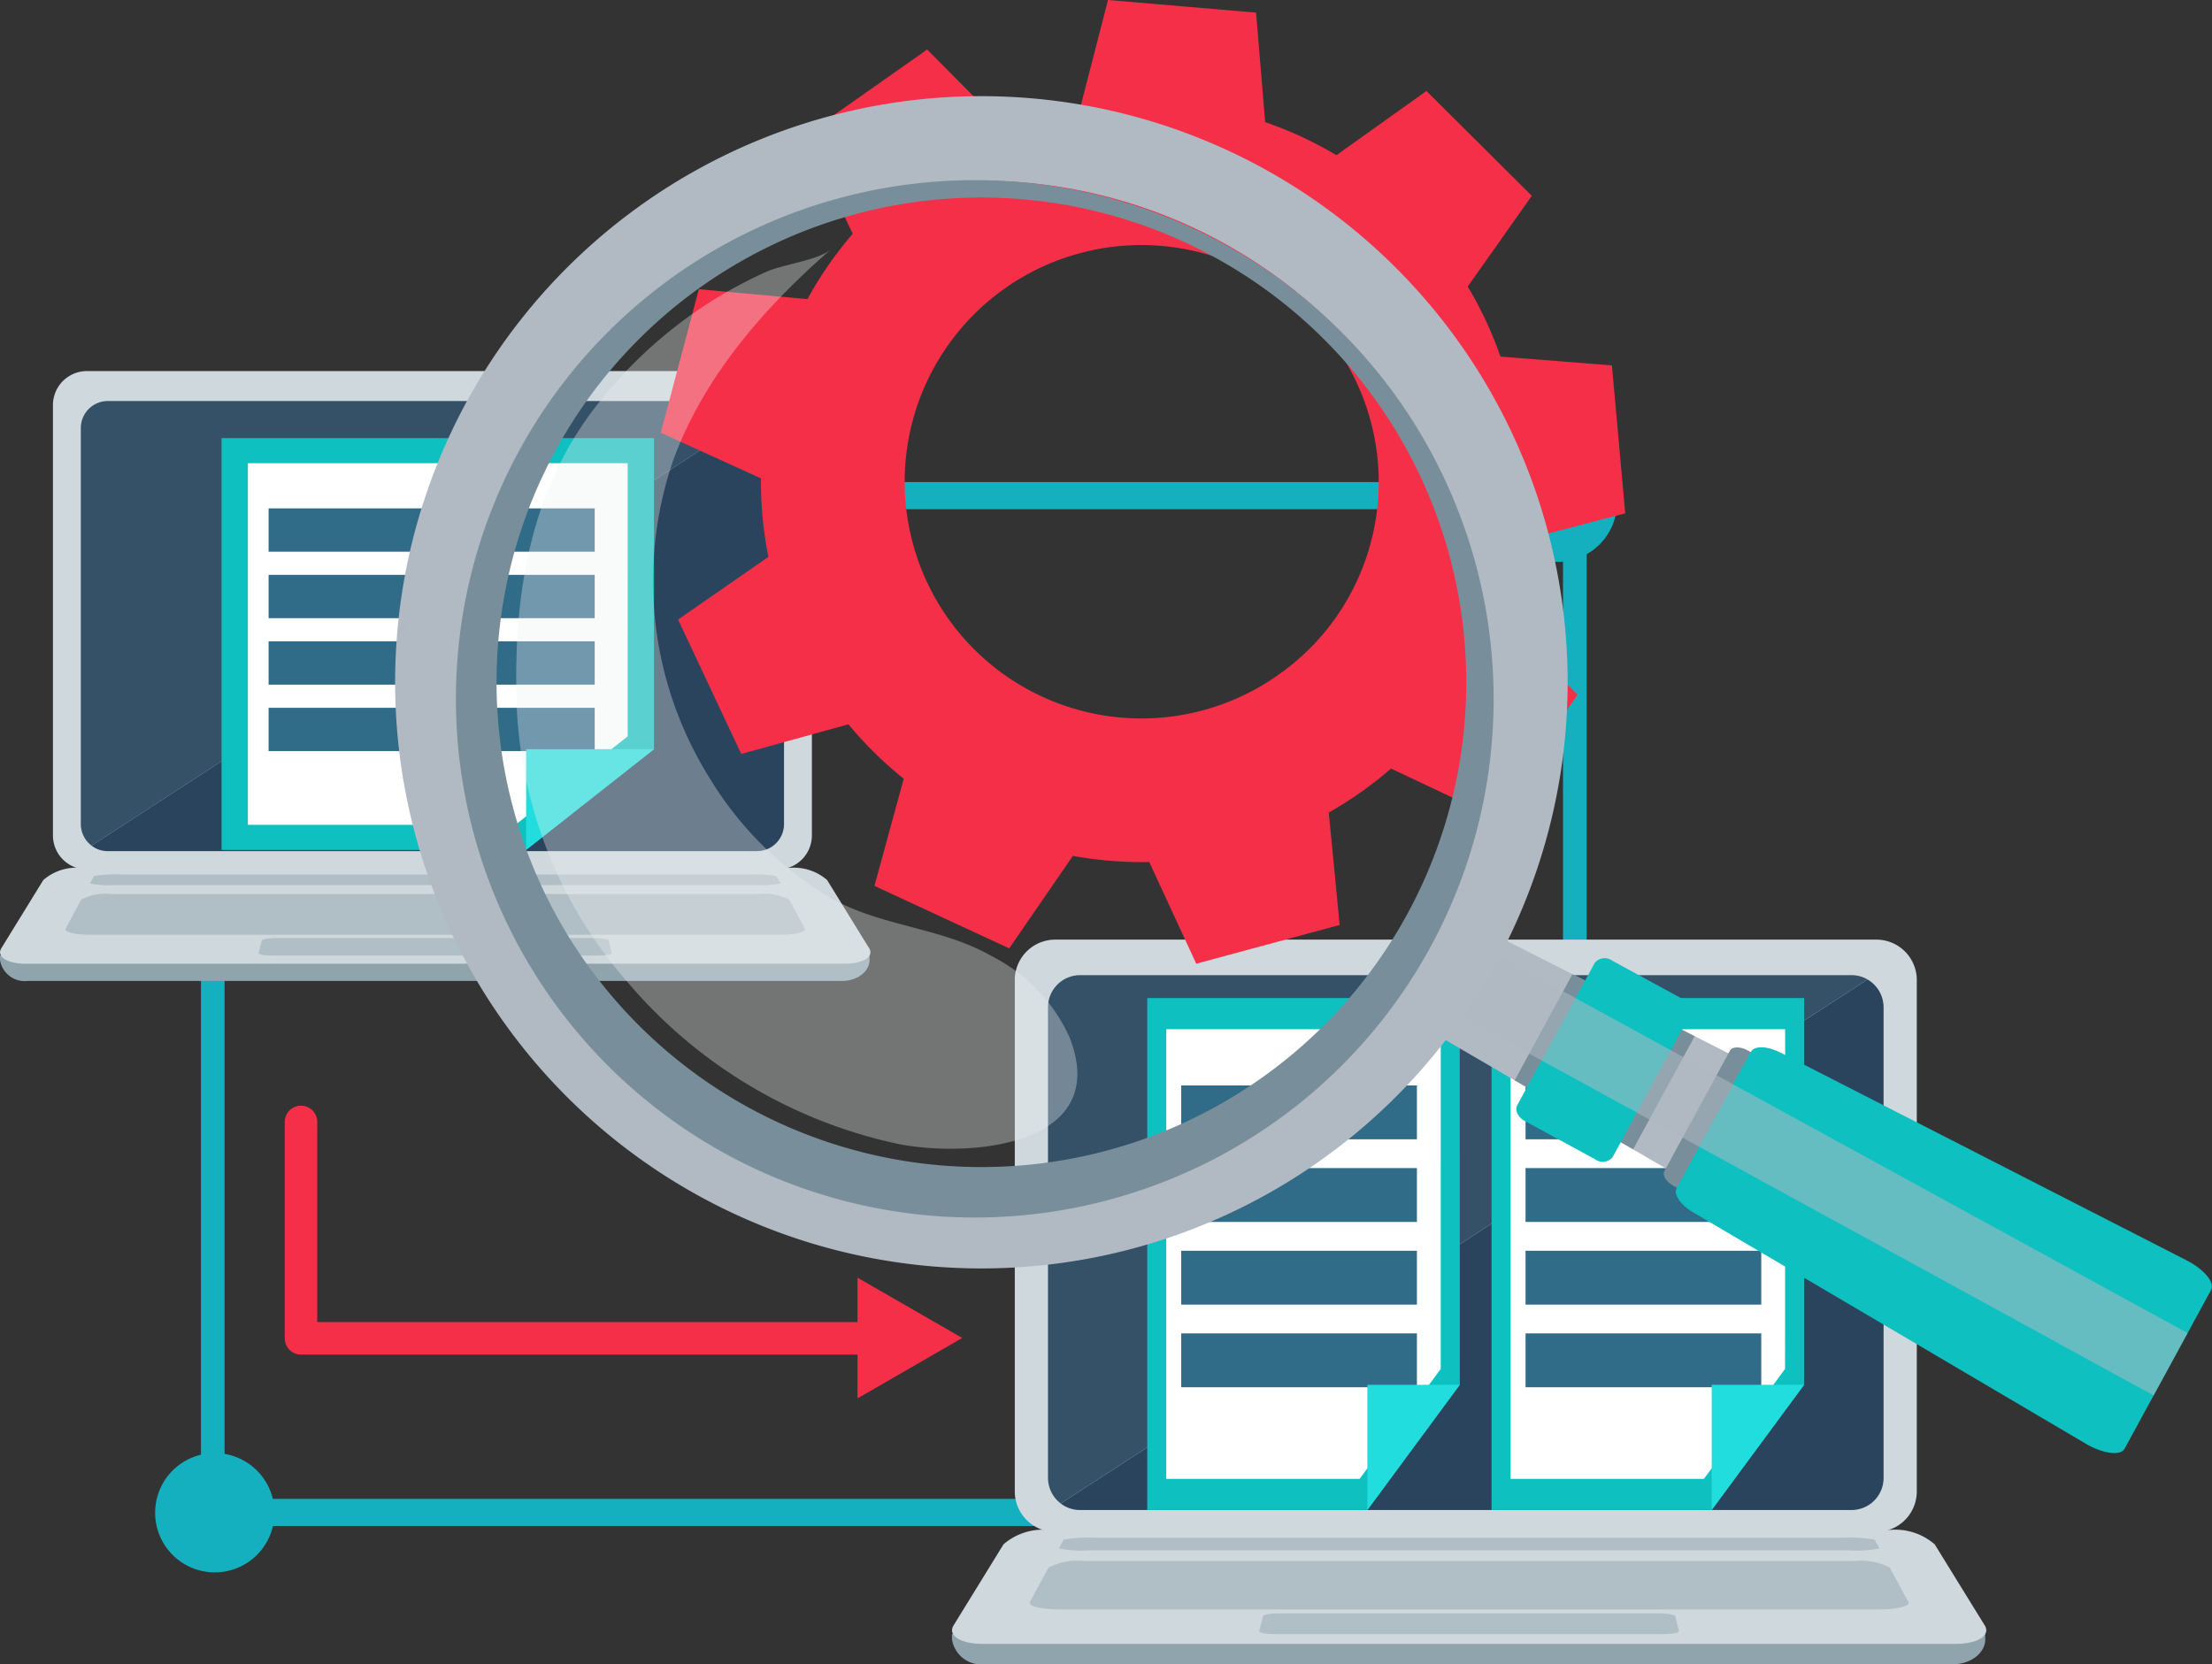 <svg xmlns="http://www.w3.org/2000/svg" width="128.342" height="96.582" viewBox="0 0 128.342 96.582">
  <rect x="0" y="0" width="128.342" height="96.582" fill="#333333" stroke="none"/>
  <g id="_2" data-name="2" transform="translate(-25.379 -240.327)">
    <g id="_10" data-name="10" transform="translate(25.379 261.861)">
      <g id="Grupo_89407" data-name="Grupo 89407" transform="translate(9.001 4.151)">
        <g id="Grupo_89405" data-name="Grupo 89405" transform="translate(2.656 2.29)">
          <path id="Trazado_116359" data-name="Trazado 116359" d="M113.216,318.747h-80.4V258.166h80.4Zm-79.031-1.576h77.659V259.742H34.185Z" transform="translate(-32.813 -258.166)" fill="#14b0bf"/>
        </g>
        <path id="Trazado_116360" data-name="Trazado 116360" d="M38.041,297.561A3.461,3.461,0,1,1,34.58,294.1,3.462,3.462,0,0,1,38.041,297.561Z" transform="translate(-31.119 -235.46)" fill="#14b0bf"/>
        <g id="Grupo_89406" data-name="Grupo 89406" transform="translate(77.9)">
          <path id="Trazado_116361" data-name="Trazado 116361" d="M87.717,260.167a3.461,3.461,0,1,1-3.461-3.461A3.461,3.461,0,0,1,87.717,260.167Z" transform="translate(-80.795 -256.706)" fill="#14b0bf"/>
        </g>
      </g>
      <g id="Grupo_89418" data-name="Grupo 89418">
        <g id="Grupo_89415" data-name="Grupo 89415" transform="translate(3.072)">
          <path id="Trazado_116362" data-name="Trazado 116362" d="M69.44,254.059H29.27a1.975,1.975,0,0,0-1.932,2.006v24.91a1.976,1.976,0,0,0,1.932,2.006H69.44a1.976,1.976,0,0,0,1.932-2.006v-24.91A1.975,1.975,0,0,0,69.44,254.059Z" transform="translate(-27.338 -254.059)" fill="#cfd8dc"/>
          <path id="Trazado_116363" data-name="Trazado 116363" d="M67.614,255.167H29.925a1.568,1.568,0,0,0-1.556,1.574v22.972a1.579,1.579,0,0,0,.623,1.256l39.394-25.592A1.521,1.521,0,0,0,67.614,255.167Z" transform="translate(-26.752 -253.429)" fill="#355168"/>
          <path id="Trazado_116364" data-name="Trazado 116364" d="M68.16,255.3,28.766,280.893a1.535,1.535,0,0,0,.933.318H67.388a1.569,1.569,0,0,0,1.556-1.574V256.665A1.581,1.581,0,0,0,68.16,255.3Z" transform="translate(-26.527 -253.353)" fill="#2a445d"/>
          <g id="Grupo_89414" data-name="Grupo 89414" transform="translate(9.783 3.89)">
            <path id="Trazado_116365" data-name="Trazado 116365" d="M58.667,256.539H33.577v23.9H51.249l7.418-5.845Z" transform="translate(-33.577 -256.539)" fill="#0ec0c0"/>
            <path id="Trazado_116366" data-name="Trazado 116366" d="M56.586,257.467H34.55v20.987H50.072l6.515-5.134Z" transform="translate(-33.023 -256.012)" fill="#fff"/>
            <g id="Grupo_89413" data-name="Grupo 89413" transform="translate(2.73 4.078)">
              <g id="Grupo_89412" data-name="Grupo 89412">
                <g id="Grupo_89408" data-name="Grupo 89408" transform="translate(0 7.715)">
                  <rect id="Rectángulo_15675" data-name="Rectángulo 15675" width="18.921" height="2.514" fill="#306b88"/>
                </g>
                <g id="Grupo_89409" data-name="Grupo 89409">
                  <rect id="Rectángulo_15676" data-name="Rectángulo 15676" width="18.921" height="2.514" fill="#306b88"/>
                </g>
                <g id="Grupo_89410" data-name="Grupo 89410" transform="translate(0 3.858)">
                  <rect id="Rectángulo_15677" data-name="Rectángulo 15677" width="18.921" height="2.513" fill="#306b88"/>
                </g>
                <g id="Grupo_89411" data-name="Grupo 89411" transform="translate(0 11.573)">
                  <rect id="Rectángulo_15678" data-name="Rectángulo 15678" width="18.921" height="2.513" fill="#306b88"/>
                </g>
              </g>
            </g>
            <path id="Trazado_116367" data-name="Trazado 116367" d="M52.264,268.05l-7.418,5.844V268.05Z" transform="translate(-27.174 -249.999)" fill="#2dd"/>
          </g>
        </g>
        <g id="Grupo_89417" data-name="Grupo 89417" transform="translate(0 28.828)">
          <path id="Trazado_116368" data-name="Trazado 116368" d="M75.833,276.055l-.025-.638-50.429.425v.251a1.446,1.446,0,0,0,1.593,1.223H74.241C75.138,277.316,75.86,276.747,75.833,276.055Z" transform="translate(-25.379 -270.752)" fill="#90a4ae"/>
          <g id="Grupo_89416" data-name="Grupo 89416" transform="translate(0.001)">
            <path id="Trazado_116369" data-name="Trazado 116369" d="M71.21,272.442H30.053a2.935,2.935,0,0,0-2.162.709l-2.435,3.956c-.3.491.339.9,1.433.9H74.374c1.095,0,1.736-.412,1.433-.9l-2.437-3.956A2.93,2.93,0,0,0,71.21,272.442Z" transform="translate(-25.38 -272.442)" fill="#cfd8dc"/>
            <path id="Trazado_116370" data-name="Trazado 116370" d="M68.044,273.411H30.469a3.1,3.1,0,0,0-1.75.323l-.908,1.683c-.107.2.56.359,1.482.359H69.22c.921,0,1.587-.163,1.482-.359l-.908-1.683A3.1,3.1,0,0,0,68.044,273.411Z" transform="translate(-24.005 -271.891)" fill="#b0bec5"/>
            <path id="Trazado_116371" data-name="Trazado 116371" d="M66.964,272.689H30.519a7.619,7.619,0,0,0-1.576.086l-.235.436a6.028,6.028,0,0,0,1.505.089H67.268a6.046,6.046,0,0,0,1.507-.089l-.237-.436A7.6,7.6,0,0,0,66.964,272.689Z" transform="translate(-23.49 -272.302)" fill="#b0bec5"/>
            <path id="Trazado_116372" data-name="Trazado 116372" d="M54.45,275.041H35.941c-.428,0-.793.064-.812.143l-.18.721c-.02.083.321.151.759.151H54.684c.436,0,.778-.067.757-.151l-.179-.721C55.242,275.105,54.877,275.041,54.45,275.041Z" transform="translate(-19.944 -270.965)" fill="#b0bec5"/>
          </g>
        </g>
      </g>
      <g id="Grupo_89436" data-name="Grupo 89436" transform="translate(55.234 32.991)">
        <g id="Grupo_89433" data-name="Grupo 89433" transform="translate(3.649)">
          <path id="Trazado_116373" data-name="Trazado 116373" d="M112.959,275.1H65.224a2.348,2.348,0,0,0-2.3,2.384v29.6a2.349,2.349,0,0,0,2.3,2.385h47.735a2.349,2.349,0,0,0,2.3-2.385v-29.6A2.348,2.348,0,0,0,112.959,275.1Z" transform="translate(-62.928 -275.097)" fill="#cfd8dc"/>
          <path id="Trazado_116374" data-name="Trazado 116374" d="M110.788,276.414H66a1.864,1.864,0,0,0-1.847,1.869v27.3a1.875,1.875,0,0,0,.74,1.491l46.81-30.411A1.825,1.825,0,0,0,110.788,276.414Z" transform="translate(-62.231 -274.349)" fill="#355168"/>
          <path id="Trazado_116375" data-name="Trazado 116375" d="M111.436,276.573l-46.81,30.411a1.823,1.823,0,0,0,1.107.378H110.52a1.863,1.863,0,0,0,1.847-1.869v-27.3A1.877,1.877,0,0,0,111.436,276.573Z" transform="translate(-61.963 -274.258)" fill="#2a445d"/>
          <g id="Grupo_89425" data-name="Grupo 89425" transform="translate(7.681 3.394)">
            <path id="Trazado_116376" data-name="Trazado 116376" d="M85.959,277.261H67.826v29.71H80.6l5.362-7.267Z" transform="translate(-67.826 -277.261)" fill="#0ec0c0"/>
            <path id="Trazado_116377" data-name="Trazado 116377" d="M84.456,278.415H68.53v26.093H79.747l4.708-6.382Z" transform="translate(-67.426 -276.606)" fill="#fff"/>
            <g id="Grupo_89424" data-name="Grupo 89424" transform="translate(1.972 5.071)">
              <g id="Grupo_89423" data-name="Grupo 89423">
                <g id="Grupo_89419" data-name="Grupo 89419" transform="translate(0 9.593)">
                  <rect id="Rectángulo_15679" data-name="Rectángulo 15679" width="13.675" height="3.125" fill="#306b88"/>
                </g>
                <g id="Grupo_89420" data-name="Grupo 89420">
                  <rect id="Rectángulo_15680" data-name="Rectángulo 15680" width="13.675" height="3.125" fill="#306b88"/>
                </g>
                <g id="Grupo_89421" data-name="Grupo 89421" transform="translate(0 4.796)">
                  <rect id="Rectángulo_15681" data-name="Rectángulo 15681" width="13.675" height="3.125" fill="#306b88"/>
                </g>
                <g id="Grupo_89422" data-name="Grupo 89422" transform="translate(0 14.389)">
                  <rect id="Rectángulo_15682" data-name="Rectángulo 15682" width="13.675" height="3.125" fill="#306b88"/>
                </g>
              </g>
            </g>
            <path id="Trazado_116378" data-name="Trazado 116378" d="M81.332,291.573,75.97,298.84v-7.267Z" transform="translate(-63.199 -269.13)" fill="#2dd"/>
          </g>
          <g id="Grupo_89432" data-name="Grupo 89432" transform="translate(27.659 3.394)">
            <path id="Trazado_116379" data-name="Trazado 116379" d="M98.7,277.261H80.566v29.71H93.337L98.7,299.7Z" transform="translate(-80.566 -277.261)" fill="#0ec0c0"/>
            <path id="Trazado_116380" data-name="Trazado 116380" d="M97.2,278.415H81.27v26.093H92.487l4.708-6.382Z" transform="translate(-80.166 -276.606)" fill="#fff"/>
            <g id="Grupo_89431" data-name="Grupo 89431" transform="translate(1.972 5.071)">
              <g id="Grupo_89430" data-name="Grupo 89430">
                <g id="Grupo_89426" data-name="Grupo 89426" transform="translate(0 9.593)">
                  <rect id="Rectángulo_15683" data-name="Rectángulo 15683" width="13.675" height="3.125" fill="#306b88"/>
                </g>
                <g id="Grupo_89427" data-name="Grupo 89427">
                  <rect id="Rectángulo_15684" data-name="Rectángulo 15684" width="13.675" height="3.125" fill="#306b88"/>
                </g>
                <g id="Grupo_89428" data-name="Grupo 89428" transform="translate(0 4.796)">
                  <rect id="Rectángulo_15685" data-name="Rectángulo 15685" width="13.675" height="3.125" fill="#306b88"/>
                </g>
                <g id="Grupo_89429" data-name="Grupo 89429" transform="translate(0 14.389)">
                  <rect id="Rectángulo_15686" data-name="Rectángulo 15686" width="13.675" height="3.125" fill="#306b88"/>
                </g>
              </g>
            </g>
            <path id="Trazado_116381" data-name="Trazado 116381" d="M94.072,291.573,88.71,298.84v-7.267Z" transform="translate(-75.938 -269.13)" fill="#2dd"/>
          </g>
        </g>
        <g id="Grupo_89435" data-name="Grupo 89435" transform="translate(0 34.255)">
          <path id="Trazado_116382" data-name="Trazado 116382" d="M120.554,301.236l-.028-.759-59.924.5v.3a1.718,1.718,0,0,0,1.893,1.455h56.169C119.729,302.734,120.585,302.055,120.554,301.236Z" transform="translate(-60.601 -294.932)" fill="#90a4ae"/>
          <g id="Grupo_89434" data-name="Grupo 89434" transform="translate(0)">
            <path id="Trazado_116383" data-name="Trazado 116383" d="M115.06,296.941h-48.9a3.489,3.489,0,0,0-2.57.842l-2.895,4.7c-.361.585.4,1.074,1.7,1.074h56.426c1.3,0,2.064-.489,1.7-1.074l-2.9-4.7A3.485,3.485,0,0,0,115.06,296.941Z" transform="translate(-60.601 -296.941)" fill="#cfd8dc"/>
            <path id="Trazado_116384" data-name="Trazado 116384" d="M111.3,298.094H66.648a3.7,3.7,0,0,0-2.079.383l-1.079,2c-.125.234.666.427,1.761.427H112.7c1.093,0,1.885-.193,1.759-.427l-1.079-2A3.7,3.7,0,0,0,111.3,298.094Z" transform="translate(-58.967 -296.286)" fill="#b0bec5"/>
            <path id="Trazado_116385" data-name="Trazado 116385" d="M110.015,297.234H66.707a8.934,8.934,0,0,0-1.872.105l-.279.518a7.247,7.247,0,0,0,1.789.107h44.033a7.276,7.276,0,0,0,1.791-.107l-.281-.518A8.934,8.934,0,0,0,110.015,297.234Z" transform="translate(-58.355 -296.775)" fill="#b0bec5"/>
            <path id="Trazado_116386" data-name="Trazado 116386" d="M95.144,300.03H73.15c-.508,0-.941.075-.966.171l-.212.856c-.025.1.381.177.9.177H95.421c.521,0,.925-.08.9-.177l-.213-.856C96.086,300.105,95.652,300.03,95.144,300.03Z" transform="translate(-54.141 -295.186)" fill="#b0bec5"/>
          </g>
        </g>
      </g>
    </g>
    <path id="_7" data-name="7" d="M105.788,270.116l-.772-8.586-6.467-.51a21.917,21.917,0,0,0-1.9-4.062l3.718-5.269-6.111-6.081-5.224,3.726a22.078,22.078,0,0,0-4.135-1.919l-.528-6.356-8.59-.732-1.59,6.161a22.124,22.124,0,0,0-4.449,1.2L65.284,243.2l-.2.143-6.85,4.817,2.732,5.73a22.308,22.308,0,0,0-2.627,3.795l-6.3-.576-2.21,8.33,5.815,2.649a21.785,21.785,0,0,0,.433,4.557l-5.244,3.635,3.665,7.8,6.219-1.72a22.115,22.115,0,0,0,3.21,3.158l-1.7,6.218,7.82,3.627,3.693-5.369a22.55,22.55,0,0,0,4.433.359l2.725,5.9,8.319-2.249-.318-3.323-.312-3.2c.619-.354,1.231-.737,1.825-1.153.626-.442,1.218-.908,1.788-1.4l5.9,2.785,4.926-7.074-4.662-4.587a22.273,22.273,0,0,0,1.137-4.281Zm-20.174,9.407a13.736,13.736,0,1,1,3.331-19.152A13.654,13.654,0,0,1,85.613,279.523Z" transform="translate(13.888)" fill="#f62f48"/>
    <g id="Grupo_89441" data-name="Grupo 89441" transform="translate(48.297 245.898)">
      <g id="_8" data-name="8">
        <g id="Grupo_89437" data-name="Grupo 89437" transform="translate(59.904 48.418)">
          <path id="Trazado_116387" data-name="Trazado 116387" d="M78.238,279.991l2.735-5.023a.6.6,0,0,1,.8-.121L97.1,282.623c.422.212.652.605.51.869l-3.185,5.848c-.143.263-.6.282-1.007.044L78.57,280.73A.6.6,0,0,1,78.238,279.991Z" transform="translate(-78.194 -274.755)" fill="#b1bac3"/>
          <path id="Trazado_116388" data-name="Trazado 116388" d="M86.971,286.268l3.811-7c.13-.24.593-.245,1.026-.008l4.455,2.426c.434.235.682.627.552.867l-3.811,7c-.13.24-.593.243-1.027.008l-4.455-2.426C87.088,286.9,86.839,286.508,86.971,286.268Z" transform="translate(-73.228 -272.292)" fill="#788f9b"/>
          <path id="Trazado_116389" data-name="Trazado 116389" d="M87.43,287.26l4.314-7.924c.194-.356.963-.334,1.711.055l23.588,12.067c1,.517,1.631,1.284,1.4,1.7l-5.023,9.222c-.226.417-1.214.3-2.189-.257L88.4,288.667C87.671,288.25,87.234,287.618,87.43,287.26Z" transform="translate(-72.973 -272.295)" fill="#0ec0c0"/>
          <path id="Trazado_116390" data-name="Trazado 116390" d="M84.772,276.38l-3.351,6.153.713.415,5.446,3.178.712.415,3.575-6.565Z" transform="translate(-76.361 -273.831)" fill="#788f9b"/>
          <path id="Trazado_116391" data-name="Trazado 116391" d="M81.534,284.321l4.505-8.274a.737.737,0,0,1,1.005-.122l4.087,2.225c.4.216.6.626.442.911l-4.505,8.272a.739.739,0,0,1-1.005.124l-4.087-2.225C81.578,285.014,81.379,284.605,81.534,284.321Z" transform="translate(-76.327 -274.166)" fill="#0ec0c0"/>
          <path id="Trazado_116392" data-name="Trazado 116392" d="M80.537,275.154,122.088,297.9l-1.972,3.62L78.565,278.775Z" transform="translate(-77.983 -274.528)" fill="#b1bac3" opacity="0.54" style="mix-blend-mode: overlay;isolation: isolate"/>
        </g>
        <g id="Grupo_89440" data-name="Grupo 89440">
          <g id="Grupo_89438" data-name="Grupo 89438">
            <path id="Trazado_116393" data-name="Trazado 116393" d="M87.251,309.238a34.015,34.015,0,1,0-44.569-18.1A34.017,34.017,0,0,0,87.251,309.238Zm-1.907-4.52a29.109,29.109,0,1,1,15.489-38.141A29.11,29.11,0,0,1,85.344,304.719Z" transform="translate(-39.994 -243.879)" fill="#b1bac3"/>
          </g>
          <g id="Grupo_89439" data-name="Grupo 89439" transform="translate(3.626 4.863)">
            <path id="Trazado_116394" data-name="Trazado 116394" d="M83.649,302.057a28.132,28.132,0,1,0-36.86-14.971A28.132,28.132,0,0,0,83.649,302.057Zm.427,2.751a30.1,30.1,0,1,1,15.967-39.417A30.069,30.069,0,0,1,84.075,304.808Z" transform="translate(-42.306 -246.98)" fill="#788f9b"/>
          </g>
        </g>
      </g>
      <path id="_9" data-name="9" d="M51.022,292.181a26.03,26.03,0,0,1-6.506-15.923c-.24-6.277.635-12.415,4.505-17.483a26.086,26.086,0,0,1,6.309-5.9,25.2,25.2,0,0,1,3.687-2.025c.964-.428,2.989-.655,3.739-1.3-3.878,3.364-7.367,7.372-9.147,12.188a21.577,21.577,0,0,0,2.134,18.572,20.419,20.419,0,0,0,6.684,6.721c3.02,1.836,6.619,1.816,9.6,3.522a9.829,9.829,0,0,1,4.565,4.75c2.451,6.317-5.859,7-9.994,6.16A28.316,28.316,0,0,1,51.022,292.181Z" transform="translate(-37.446 -240.659)" fill="#f0f1f1" opacity="0.34"/>
    </g>
    <path id="Trazado_116395" data-name="Trazado 116395" d="M75.222,294.724l-6.074-3.5V293.8H37.8V282.186a.942.942,0,1,0-1.885,0v12.561a.942.942,0,0,0,.942.942H69.148v2.54Z" transform="translate(5.986 23.248)" fill="#f62f48"/>
  </g>
</svg>
